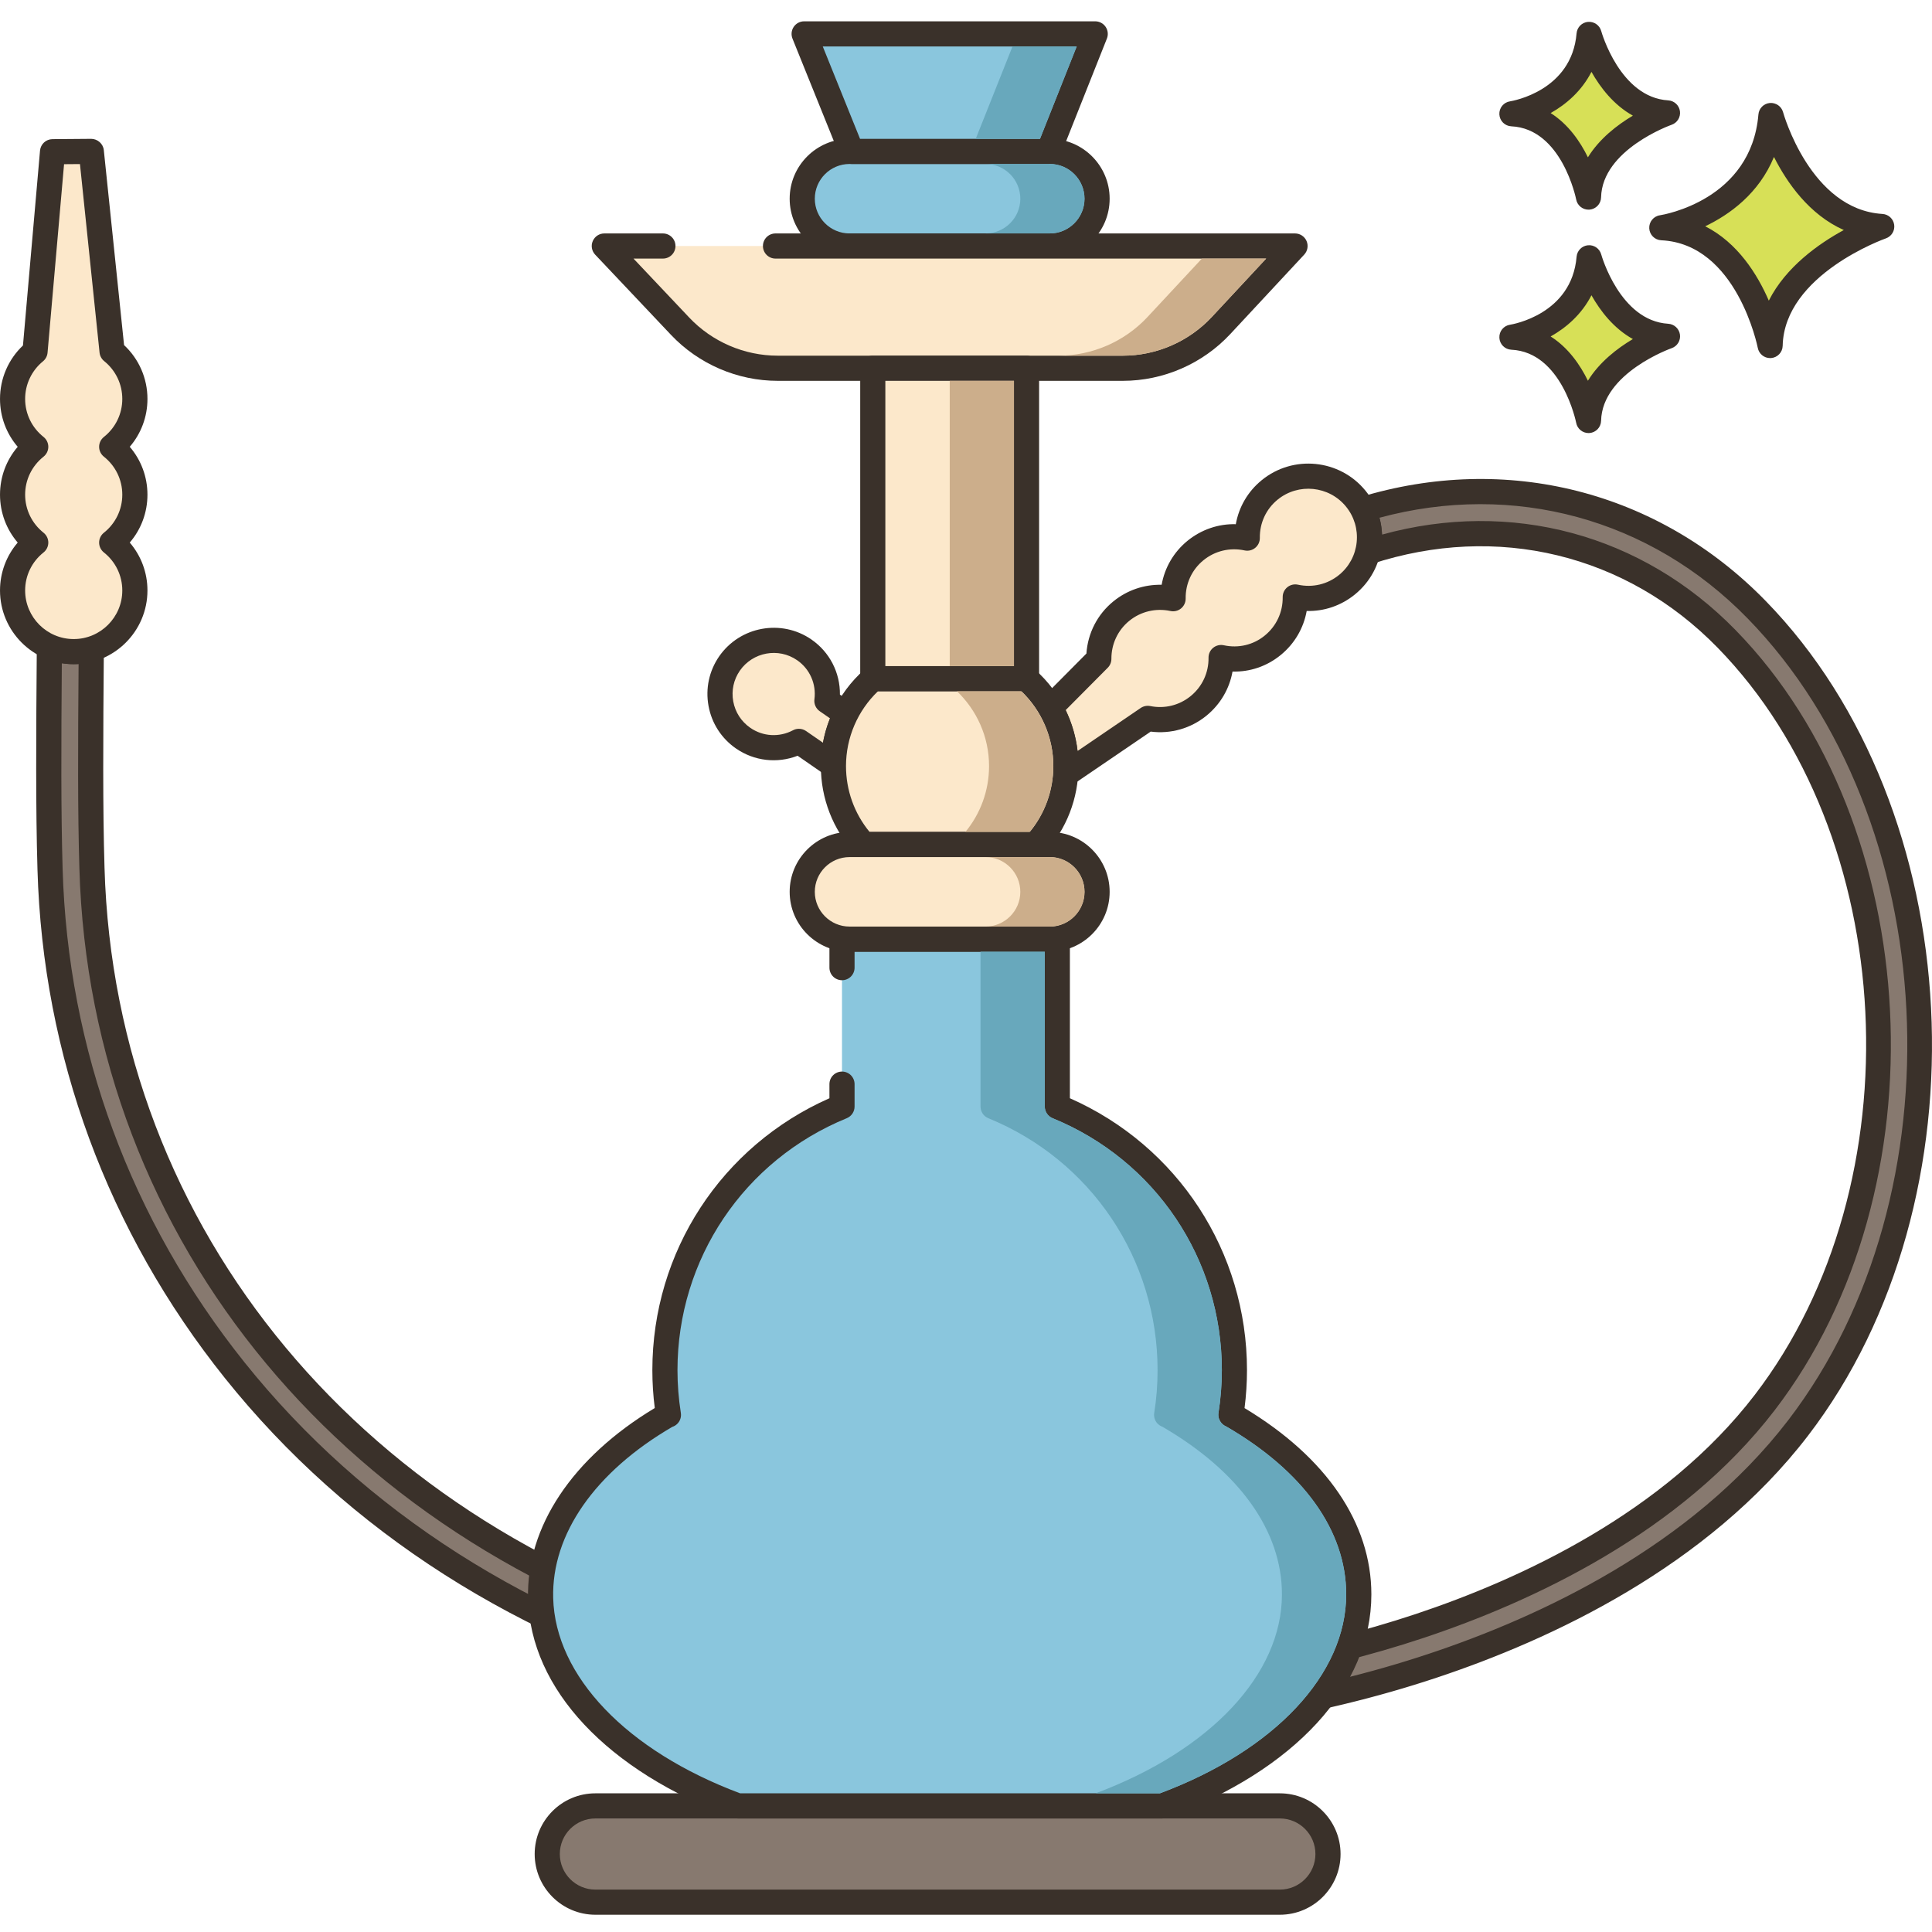 <svg height="461pt" viewBox="0 -5 461.09 461" width="461pt" xmlns="http://www.w3.org/2000/svg"><path d="m422.652 22.52c-1.945 23.129-26.047 26.777-26.047 26.777 20.691.973 25.848 28.117 25.848 28.117.441-19.352 26.645-28.402 26.645-28.402-19.629-1.176-26.445-26.492-26.445-26.492zm0 0" fill="#d7e057"/><path d="m449.277 46.016c-17.211-1.027-23.664-24.047-23.727-24.281-.383-1.402-1.703-2.316-3.168-2.203-1.449.133-2.598 1.285-2.719 2.734-1.719 20.43-22.625 23.93-23.508 24.066-1.527.23-2.625 1.582-2.547 3.121.082 1.543 1.316 2.77 2.855 2.844 18.059.852 23 25.438 23.047 25.684.273 1.422 1.516 2.434 2.941 2.434.086 0 .168 0 .254-.008 1.527-.129 2.715-1.387 2.746-2.918.391-17.02 24.387-25.555 24.625-25.641 1.352-.469 2.188-1.828 1.988-3.246-.195-1.418-1.359-2.5-2.789-2.586zm-27.133 20.691c-2.711-6.258-7.418-13.812-15.176-17.75 5.863-2.809 12.82-7.828 16.406-16.543 3.102 6.141 8.398 13.758 16.668 17.441-6.016 3.281-13.844 8.812-17.898 16.852zm0 0" fill="#3a312a"/><path d="m379.258 56.48c-1.379 16.355-18.426 18.941-18.426 18.941 14.637.688 18.285 19.887 18.285 19.887.312-13.688 18.844-20.09 18.844-20.09-13.883-.832-18.703-18.738-18.703-18.738zm0 0" fill="#d7e057"/><path d="m398.141 72.223c-11.531-.691-15.945-16.371-15.988-16.531-.379-1.402-1.707-2.336-3.164-2.203-1.453.129-2.598 1.285-2.719 2.738-1.16 13.742-15.293 16.133-15.887 16.227-1.523.23-2.625 1.578-2.543 3.121.078 1.539 1.312 2.77 2.855 2.844 12.07.566 15.445 17.285 15.477 17.449.27 1.426 1.52 2.441 2.945 2.441.082 0 .168 0 .25-.008 1.527-.129 2.715-1.387 2.75-2.926.262-11.418 16.664-17.266 16.828-17.32 1.352-.469 2.188-1.828 1.992-3.246-.199-1.414-1.371-2.5-2.797-2.586zm-19.172 13.594c-1.848-3.773-4.68-7.898-8.895-10.562 3.711-2.082 7.395-5.258 9.742-9.832 2.117 3.746 5.309 7.91 9.883 10.449-3.699 2.199-7.977 5.477-10.73 9.945zm0 0" fill="#3a312a"/><path d="m379.258 3.164c-1.379 16.359-18.426 18.941-18.426 18.941 14.637.688 18.285 19.891 18.285 19.891.312-13.691 18.844-20.09 18.844-20.09-13.883-.832-18.703-18.742-18.703-18.742zm0 0" fill="#d7e057"/><path d="m398.141 18.91c-11.488-.688-15.914-16.254-15.988-16.527-.379-1.406-1.715-2.328-3.168-2.207-1.449.133-2.598 1.285-2.719 2.738-1.156 13.742-15.293 16.129-15.883 16.227-1.527.227-2.625 1.578-2.547 3.117.078 1.543 1.312 2.77 2.855 2.844 12.07.566 15.445 17.289 15.477 17.453.27 1.426 1.52 2.438 2.945 2.438.082 0 .164 0 .25-.008 1.527-.129 2.715-1.387 2.75-2.922.262-11.418 16.664-17.27 16.828-17.324 1.352-.469 2.188-1.828 1.992-3.246-.195-1.414-1.367-2.496-2.793-2.582zm-19.172 13.59c-1.848-3.773-4.68-7.895-8.895-10.562 3.711-2.082 7.395-5.258 9.742-9.832 2.117 3.746 5.309 7.906 9.883 10.449-3.699 2.199-7.977 5.48-10.73 9.945zm0 0" fill="#3a312a"/><path d="m419.227 140.445c-25.16-25.801-60.52-34.141-93.98-23.902 1.621 3.184 2 6.801 1.16 10.16 30.441-9.977 62.801-2.699 85.66 20.723 44.418 45.5 48.68 130.68 9.121 182.238-22.062 28.781-57 44.902-82.422 53.359-50.98 16.961-110.199 18.562-162.5 4.402-91.219-24.699-151.801-97.441-154.32-185.32-.438-14.5-.32-32.762-.16-52.262-1.34.402-2.738.621-4.199.621-2.059 0-4.02-.422-5.801-1.199-.16 19.801-.277 38.32.16 53.121 1.262 43.758 16.5 85.117 44.082 119.598 28.879 36.102 69.539 62.082 117.637 75.102 24.441 6.617 50.363 9.918 76.301 9.918 31.5 0 63.02-4.859 91.961-14.5 26.762-8.898 63.602-25.961 87.199-56.738 42.359-55.242 37.723-146.52-9.898-195.32zm0 0" fill="#87796f"/><path d="m421.375 138.352c-25.566-26.215-61.832-35.438-97.008-24.676-.848.262-1.535.883-1.883 1.699s-.312 1.742.086 2.535c1.273 2.496 1.602 5.359.922 8.07-.262 1.059.066 2.18.867 2.922.801.746 1.945.996 2.98.656 29.926-9.812 60.797-2.352 82.578 19.961 43.461 44.52 47.613 127.844 8.887 178.32-21.59 28.164-55.957 44.008-80.988 52.34-50.422 16.773-109.02 18.359-160.766 4.348-89.918-24.348-149.625-95.988-152.105-182.512-.43-14.074-.332-31.207-.16-52.148.008-.949-.434-1.848-1.195-2.422-.762-.57-1.746-.75-2.66-.473-2.688.801-5.508.613-7.938-.453-.926-.406-1.988-.32-2.836.23-.848.547-1.363 1.484-1.371 2.492-.172 21.316-.27 38.77.16 53.23 1.281 44.426 16.75 86.398 44.738 121.387 29.293 36.625 70.512 62.945 119.195 76.125 24.559 6.652 50.492 10.023 77.086 10.023 32 0 64.129-5.07 92.906-14.656 27.156-9.027 64.578-26.379 88.637-57.762 43.199-56.336 38.465-149.438-10.133-199.238zm5.371 195.586c-23.133 30.172-59.406 46.957-85.77 55.719-28.176 9.387-59.648 14.348-91.012 14.348-26.062 0-51.469-3.305-75.516-9.816-47.445-12.844-87.586-38.461-116.082-74.082-27.164-33.961-42.18-74.699-43.422-117.812-.402-13.461-.34-29.59-.191-49.055 1.305.207 2.656.273 4.004.184-.152 19.379-.219 35.414.188 48.766 2.562 89.23 64.004 163.074 156.535 188.129 52.855 14.312 112.719 12.688 164.234-4.449 25.828-8.594 61.34-25.008 83.852-54.379 40.41-52.668 36.043-139.66-9.355-186.16-22.355-22.906-53.613-31.262-84.383-22.789-.051-1.355-.258-2.703-.617-4.02 32.008-8.648 64.648.207 87.867 24.016 46.664 47.824 51.184 137.266 9.668 191.402zm0 0" fill="#3a312a"/><path d="m323.547 113.945c-5.102-6.242-14.301-7.16-20.539-2.059-3.582 2.918-5.402 7.219-5.344 11.5-4.199-.902-8.758.02-12.359 2.957-3.578 2.922-5.398 7.199-5.34 11.5-4.199-.898-8.758.02-12.359 2.961-3.559 2.898-5.379 7.141-5.359 11.398l-11.602 11.684c2.383 4.078 3.742 8.84 3.742 13.898 0 .66-.02 1.32-.082 1.98l19.621-13.359c4.141.84 8.621-.121 12.141-3 3.598-2.941 5.418-7.223 5.359-11.52 4.199.918 8.762 0 12.34-2.941 3.602-2.941 5.422-7.219 5.359-11.52 4.199.918 8.762 0 12.359-2.941 6.242-5.098 7.16-14.301 2.062-20.539zm0 0" fill="#fce8cb"/><path d="m325.871 112.047c-6.141-7.512-17.25-8.625-24.762-2.484-3.289 2.68-5.445 6.391-6.172 10.496-4.141-.117-8.238 1.281-11.527 3.961-3.289 2.684-5.445 6.395-6.172 10.496-4.18-.09-8.242 1.285-11.527 3.965-3.801 3.094-6.098 7.578-6.426 12.449l-10.766 10.84c-.961.965-1.148 2.453-.465 3.629 2.18 3.734 3.332 8.02 3.332 12.387 0 .57-.016 1.141-.066 1.711-.105 1.156.469 2.266 1.469 2.855.469.273.996.414 1.52.414.59 0 1.18-.176 1.688-.52l18.629-12.688c4.777.617 9.582-.754 13.34-3.828 3.293-2.695 5.457-6.406 6.188-10.504 4.168.121 8.234-1.266 11.512-3.957 3.293-2.691 5.457-6.406 6.188-10.504 4.148.125 8.238-1.266 11.531-3.957 3.641-2.977 5.902-7.191 6.371-11.867.469-4.676-.91-9.258-3.883-12.895zm-2.086 12.297c-.312 3.082-1.801 5.859-4.195 7.816-2.754 2.25-6.328 3.098-9.82 2.336-.895-.195-1.832.027-2.539.605-.711.578-1.117 1.449-1.105 2.367.051 3.566-1.5 6.902-4.262 9.156-2.734 2.246-6.301 3.094-9.797 2.328-.891-.195-1.828.031-2.535.609-.711.578-1.117 1.449-1.105 2.363.051 3.57-1.5 6.906-4.262 9.156-2.699 2.211-6.215 3.078-9.641 2.383-.797-.156-1.617.004-2.289.461l-15.059 10.254c-.402-3.391-1.363-6.688-2.844-9.75l10.043-10.109c.562-.566.875-1.332.871-2.129-.016-3.543 1.535-6.844 4.258-9.062 2.75-2.242 6.332-3.098 9.836-2.352.891.195 1.824-.031 2.531-.613.703-.578 1.109-1.445 1.098-2.359-.051-3.57 1.492-6.898 4.238-9.137 2.746-2.242 6.328-3.102 9.832-2.348.898.191 1.824-.035 2.531-.617.707-.578 1.113-1.449 1.102-2.359-.051-3.57 1.492-6.898 4.234-9.137 4.953-4.047 12.277-3.312 16.32 1.637 1.957 2.398 2.867 5.414 2.559 8.5zm0 0" fill="#3a312a"/><path d="m197.348 162.227c.598-4.602-1.32-9.363-5.402-12.184-5.82-4.02-13.801-2.559-17.84 3.262-4.02 5.82-2.559 13.801 3.262 17.82 4.078 2.82 9.199 2.941 13.297.762l8.242 5.699c.039-4.402 1.078-8.562 2.941-12.242zm0 0" fill="#fce8cb"/><path d="m203.555 162.879-3.098-2.148c.062-5.223-2.441-10.141-6.805-13.156-7.164-4.949-17.039-3.145-22.016 4.023-2.398 3.477-3.301 7.676-2.539 11.832.758 4.156 3.09 7.762 6.562 10.164 4.355 3.008 9.836 3.617 14.699 1.727l6.84 4.734c.512.352 1.109.531 1.707.531.473 0 .949-.109 1.383-.336.984-.508 1.609-1.523 1.617-2.637.039-3.875.918-7.543 2.621-10.914.672-1.336.258-2.965-.973-3.82zm-7.148 9.328-4.035-2.789c-.512-.352-1.105-.531-1.707-.531-.48 0-.965.113-1.406.352-3.262 1.73-7.164 1.512-10.188-.582-2.156-1.488-3.602-3.727-4.074-6.305-.469-2.578.09-5.188 1.574-7.336 3.09-4.453 9.227-5.574 13.668-2.5 3.027 2.09 4.609 5.664 4.133 9.324-.145 1.109.344 2.215 1.266 2.852l2.449 1.699c-.758 1.875-1.312 3.82-1.68 5.816zm0 0" fill="#3a312a"/><path d="m305.449 425.949h-163.355c-6.348 0-11.488 5.145-11.488 11.488s5.141 11.488 11.488 11.488h163.355c6.344 0 11.488-5.145 11.488-11.488s-5.145-11.488-11.488-11.488zm0 0" fill="#87796f"/><path d="m305.449 422.949h-163.355c-7.992 0-14.488 6.5-14.488 14.488s6.5 14.488 14.488 14.488h163.355c7.988 0 14.488-6.5 14.488-14.488 0-7.992-6.5-14.488-14.488-14.488zm0 22.977h-163.355c-4.684 0-8.488-3.809-8.488-8.492 0-4.68 3.805-8.488 8.488-8.488h163.355c4.68 0 8.488 3.809 8.488 8.488 0 4.68-3.809 8.492-8.488 8.492zm0 0" fill="#3a312a"/><path d="m250.539 31.09h-47.785c-6.238 0-11.293 5.055-11.293 11.289s5.055 11.289 11.293 11.289h47.785c6.238 0 11.289-5.055 11.289-11.289s-5.055-11.289-11.289-11.289zm0 0" fill="#8ac6dd"/><path d="m250.539 28.09h-47.785c-7.883 0-14.293 6.41-14.293 14.289s6.41 14.289 14.293 14.289h47.785c7.883 0 14.289-6.41 14.289-14.289s-6.406-14.289-14.289-14.289zm0 22.578h-47.785c-4.574 0-8.293-3.719-8.293-8.289 0-4.57 3.719-8.289 8.293-8.289h47.785c4.574 0 8.289 3.719 8.289 8.289 0 4.57-3.719 8.289-8.289 8.289zm0 0" fill="#3a312a"/><path d="m191.914 3.043 11.316 28.047h47.012l11.145-28.047zm0 0" fill="#8ac6dd"/><path d="m263.867 1.359c-.559-.824-1.488-1.316-2.48-1.316h-69.473c-.996 0-1.93.496-2.484 1.324-.559.824-.668 1.875-.297 2.801l11.316 28.039c.457 1.137 1.559 1.879 2.781 1.879h47.012c1.23 0 2.336-.75 2.789-1.891l11.145-28.043c.363-.922.25-1.969-.309-2.793zm-15.66 26.73h-42.949l-8.898-22.047h60.605zm0 0" fill="#3a312a"/><path d="m144.223 53.668 18.094 19.145c6.055 6.398 14.477 10.027 23.285 10.027h82.371c8.895 0 17.391-3.699 23.453-10.211l17.645-18.961zm0 0" fill="#fce8cb"/><path d="m311.82 52.473c-.477-1.098-1.559-1.805-2.754-1.805h-123.984c-1.656 0-3 1.344-3 3 0 1.66 1.344 3 3 3h117.098l-12.953 13.918c-5.473 5.883-13.223 9.254-21.258 9.254h-82.367c-7.953 0-15.645-3.312-21.105-9.09l-13.309-14.082h7.02c1.66 0 3-1.34 3-3 0-1.656-1.34-3-3-3h-13.984c-1.199 0-2.281.715-2.754 1.816-.477 1.098-.25 2.375.574 3.246l18.094 19.141c6.59 6.973 15.871 10.973 25.465 10.973h82.367c9.695 0 19.043-4.07 25.652-11.168l17.645-18.961c.812-.875 1.031-2.148.555-3.242zm0 0" fill="#3a312a"/><path d="m244.926 156.926h-36.559c-5.801 5.078-9.461 12.539-9.461 20.859 0 7.219 2.738 13.781 7.258 18.719h40.961c4.52-4.938 7.262-11.5 7.262-18.719 0-8.32-3.66-15.781-9.461-20.859zm0 0" fill="#fce8cb"/><path d="m246.902 154.668c-.547-.48-1.25-.742-1.977-.742h-36.559c-.73 0-1.43.262-1.977.742-6.664 5.836-10.484 14.262-10.484 23.117 0 7.707 2.859 15.074 8.047 20.746.566.625 1.371.977 2.211.977h40.961c.844 0 1.648-.355 2.215-.977 5.188-5.672 8.047-13.039 8.047-20.746 0-8.855-3.82-17.281-10.484-23.117zm-1.141 38.836h-38.227c-3.641-4.414-5.629-9.949-5.629-15.719 0-6.758 2.77-13.207 7.629-17.859h34.23c4.859 4.652 7.625 11.102 7.625 17.859-.004 5.77-1.992 11.305-5.629 15.719zm0 0" fill="#3a312a"/><path d="m293.863 332.633h-.102c.547-3.477.844-7.039.844-10.676 0-28.438-17.477-52.781-42.266-62.914v-39.957h-51.387v39.957c-24.789 10.137-42.262 34.48-42.262 62.918 0 3.633.289 7.195.84 10.676h-.137c-19.055 10.961-30.812 26.527-30.371 43.762.539 20.906 19.316 39.297 47.078 49.551h101.27c28.121-10.371 46.914-29.098 46.914-50.492-.004-16.867-11.699-32.059-30.422-42.824zm0 0" fill="#8ac6dd"/><path d="m297.023 331.012c.383-3.012.582-6.047.582-9.051 0-28.273-16.523-53.527-42.266-64.902v-37.973c0-1.656-1.344-3-3-3h-51.387c-1.656 0-3 1.344-3 3v6.809c0 1.66 1.344 3 3 3 1.66 0 3-1.34 3-3v-3.809h45.387v36.957c0 1.219.738 2.316 1.863 2.781 24.543 10.031 40.402 33.637 40.402 60.137 0 3.391-.27 6.824-.805 10.207-.137.867.164 1.75.734 2.418.285.332.648.594 1.051.773 18.508 10.707 28.695 24.938 28.695 40.098 0 19.062-17.02 37.23-44.453 47.492h-100.188c-27.059-10.133-44.137-27.969-44.617-46.629-.391-15.211 9.961-30.07 28.426-40.828.523-.168.996-.48 1.359-.906.57-.668.82-1.551.684-2.418-.535-3.383-.805-6.816-.805-10.207 0-26.5 15.859-50.105 40.402-60.137 1.125-.465 1.863-1.559 1.863-2.781v-5.348c0-1.66-1.34-3-3-3-1.656 0-3 1.34-3 3v3.367c-25.742 11.375-42.262 36.629-42.262 64.898 0 3 .191 6.031.578 9.035-19.684 11.852-30.684 28.348-30.242 45.48.555 21.605 18.887 41.152 49.035 52.289.332.125.684.188 1.043.188h101.266c.355 0 .707-.062 1.039-.188 30.605-11.289 48.879-31.215 48.879-53.305-.008-16.984-10.734-32.711-30.266-44.449zm0 0" fill="#3a312a"/><path d="m250.539 196.508h-47.785c-6.238 0-11.293 5.055-11.293 11.289s5.055 11.289 11.293 11.289h47.785c6.238 0 11.289-5.055 11.289-11.289s-5.055-11.289-11.289-11.289zm0 0" fill="#fce8cb"/><path d="m250.539 193.508h-47.785c-7.883 0-14.293 6.41-14.293 14.293 0 7.879 6.41 14.289 14.293 14.289h47.785c7.883 0 14.289-6.41 14.289-14.289 0-7.883-6.406-14.293-14.289-14.293zm0 22.582h-47.785c-4.574 0-8.293-3.719-8.293-8.289 0-4.574 3.719-8.293 8.293-8.293h47.785c4.574 0 8.289 3.719 8.289 8.293 0 4.566-3.719 8.289-8.289 8.289zm0 0" fill="#3a312a"/><path d="m208.301 82.84h36.691v74.082h-36.691zm0 0" fill="#fce8cb"/><path d="m244.992 79.84h-36.695c-1.656 0-3 1.344-3 3v74.082c0 1.656 1.344 3 3 3h36.695c1.656 0 3-1.344 3-3v-74.082c0-1.656-1.344-3-3-3zm-3 74.082h-30.695v-68.082h30.695zm0 0" fill="#3a312a"/><path d="m32.191 113.02c0-4.633-2.168-8.758-5.535-11.43 3.367-2.672 5.535-6.793 5.535-11.426 0-4.594-2.129-8.684-5.445-11.359l-4.961-47.715-9.25.074-4.172 47.695c-3.273 2.676-5.367 6.746-5.367 11.305 0 4.633 2.168 8.754 5.535 11.426-3.367 2.676-5.535 6.797-5.535 11.43 0 4.633 2.168 8.754 5.535 11.426-3.367 2.676-5.535 6.797-5.535 11.43 0 8.059 6.535 14.594 14.598 14.594 8.059 0 14.598-6.535 14.598-14.594 0-4.633-2.168-8.758-5.535-11.43 3.367-2.672 5.535-6.793 5.535-11.426zm0 0" fill="#fce8cb"/><path d="m30.965 101.59c2.715-3.16 4.227-7.176 4.227-11.426 0-4.91-2.02-9.523-5.582-12.848l-4.836-46.539c-.16-1.535-1.512-2.68-3.008-2.688l-9.25.074c-1.547.012-2.828 1.199-2.965 2.738l-4.07 46.504c-3.5 3.316-5.48 7.898-5.48 12.758 0 4.25 1.512 8.266 4.223 11.426-2.711 3.16-4.223 7.18-4.223 11.43 0 4.246 1.512 8.266 4.223 11.426-2.711 3.16-4.223 7.18-4.223 11.43 0 9.703 7.891 17.594 17.594 17.594s17.594-7.891 17.594-17.594c0-4.25-1.508-8.27-4.223-11.43 2.715-3.16 4.223-7.18 4.223-11.426 0-4.25-1.508-8.27-4.223-11.43zm-6.176 2.348c2.797 2.223 4.398 5.531 4.398 9.078 0 3.551-1.602 6.859-4.398 9.082-.715.57-1.133 1.434-1.133 2.348 0 .914.418 1.781 1.133 2.352 2.797 2.219 4.398 5.531 4.398 9.078 0 6.395-5.203 11.598-11.594 11.598s-11.594-5.203-11.594-11.598c0-3.547 1.605-6.859 4.398-9.078.715-.57 1.133-1.434 1.133-2.352 0-.914-.418-1.777-1.133-2.348-2.793-2.223-4.398-5.531-4.398-9.082 0-3.547 1.605-6.859 4.398-9.078.715-.57 1.133-1.434 1.133-2.348 0-.918-.418-1.781-1.133-2.352-2.793-2.219-4.398-5.527-4.398-9.078 0-3.492 1.555-6.762 4.266-8.98.625-.512 1.016-1.254 1.086-2.059l3.938-44.98 3.797-.031 4.676 45.004c.086.793.48 1.523 1.102 2.023 2.75 2.219 4.324 5.508 4.324 9.027 0 3.547-1.602 6.859-4.398 9.078-.715.57-1.133 1.434-1.133 2.348 0 .914.418 1.781 1.133 2.348zm0 0" fill="#3a312a"/><path d="m250.547 34.086h-15.34c4.578 0 8.301 3.719 8.301 8.301 0 4.559-3.723 8.277-8.301 8.277h15.34c4.559 0 8.277-3.719 8.277-8.277 0-4.582-3.719-8.301-8.277-8.301zm0 0" fill="#68a8bc"/><path d="m241.641 6.043-8.773 22.043h15.34l8.754-22.043zm0 0" fill="#68a8bc"/><path d="m286.848 56.664-12.961 13.922c-5.461 5.879-13.223 9.258-21.242 9.258h15.32c8.043 0 15.781-3.379 21.262-9.258l12.961-13.922zm0 0" fill="#ccae8b"/><path d="m243.707 159.926h-15.32c4.699 4.5 7.66 10.84 7.66 17.859 0 5.961-2.121 11.441-5.641 15.719h15.32c3.539-4.277 5.66-9.758 5.66-15.719 0-7.02-2.961-13.359-7.68-17.859zm0 0" fill="#ccae8b"/><path d="m292.766 335.465c-.5-.18-.941-.48-1.281-.879-.578-.66-.82-1.562-.68-2.422.52-3.379.801-6.82.801-10.199 0-26.5-15.859-50.121-40.398-60.141-1.121-.461-1.859-1.559-1.859-2.781v-36.957h-15.34v36.957c0 1.223.738 2.32 1.859 2.781 24.539 10.02 40.398 33.641 40.398 60.141 0 3.379-.258 6.82-.801 10.199-.141.859.121 1.762.68 2.422.34.398.801.699 1.281.879 18.398 10.699 28.52 24.879 28.52 40 0 19.059-17.02 37.219-44.461 47.48h15.34c27.441-10.262 44.461-28.422 44.461-47.48 0-15.121-10.121-29.301-28.52-40zm0 0" fill="#68a8bc"/><g fill="#ccae8b"><path d="m250.547 199.504h-15.34c4.578 0 8.301 3.723 8.301 8.301 0 4.559-3.723 8.281-8.301 8.281h15.34c4.559 0 8.277-3.723 8.277-8.281 0-4.578-3.719-8.301-8.277-8.301zm0 0"/><path d="m226.664 85.844h15.32v68.082h-15.32zm0 0"/></g></svg>